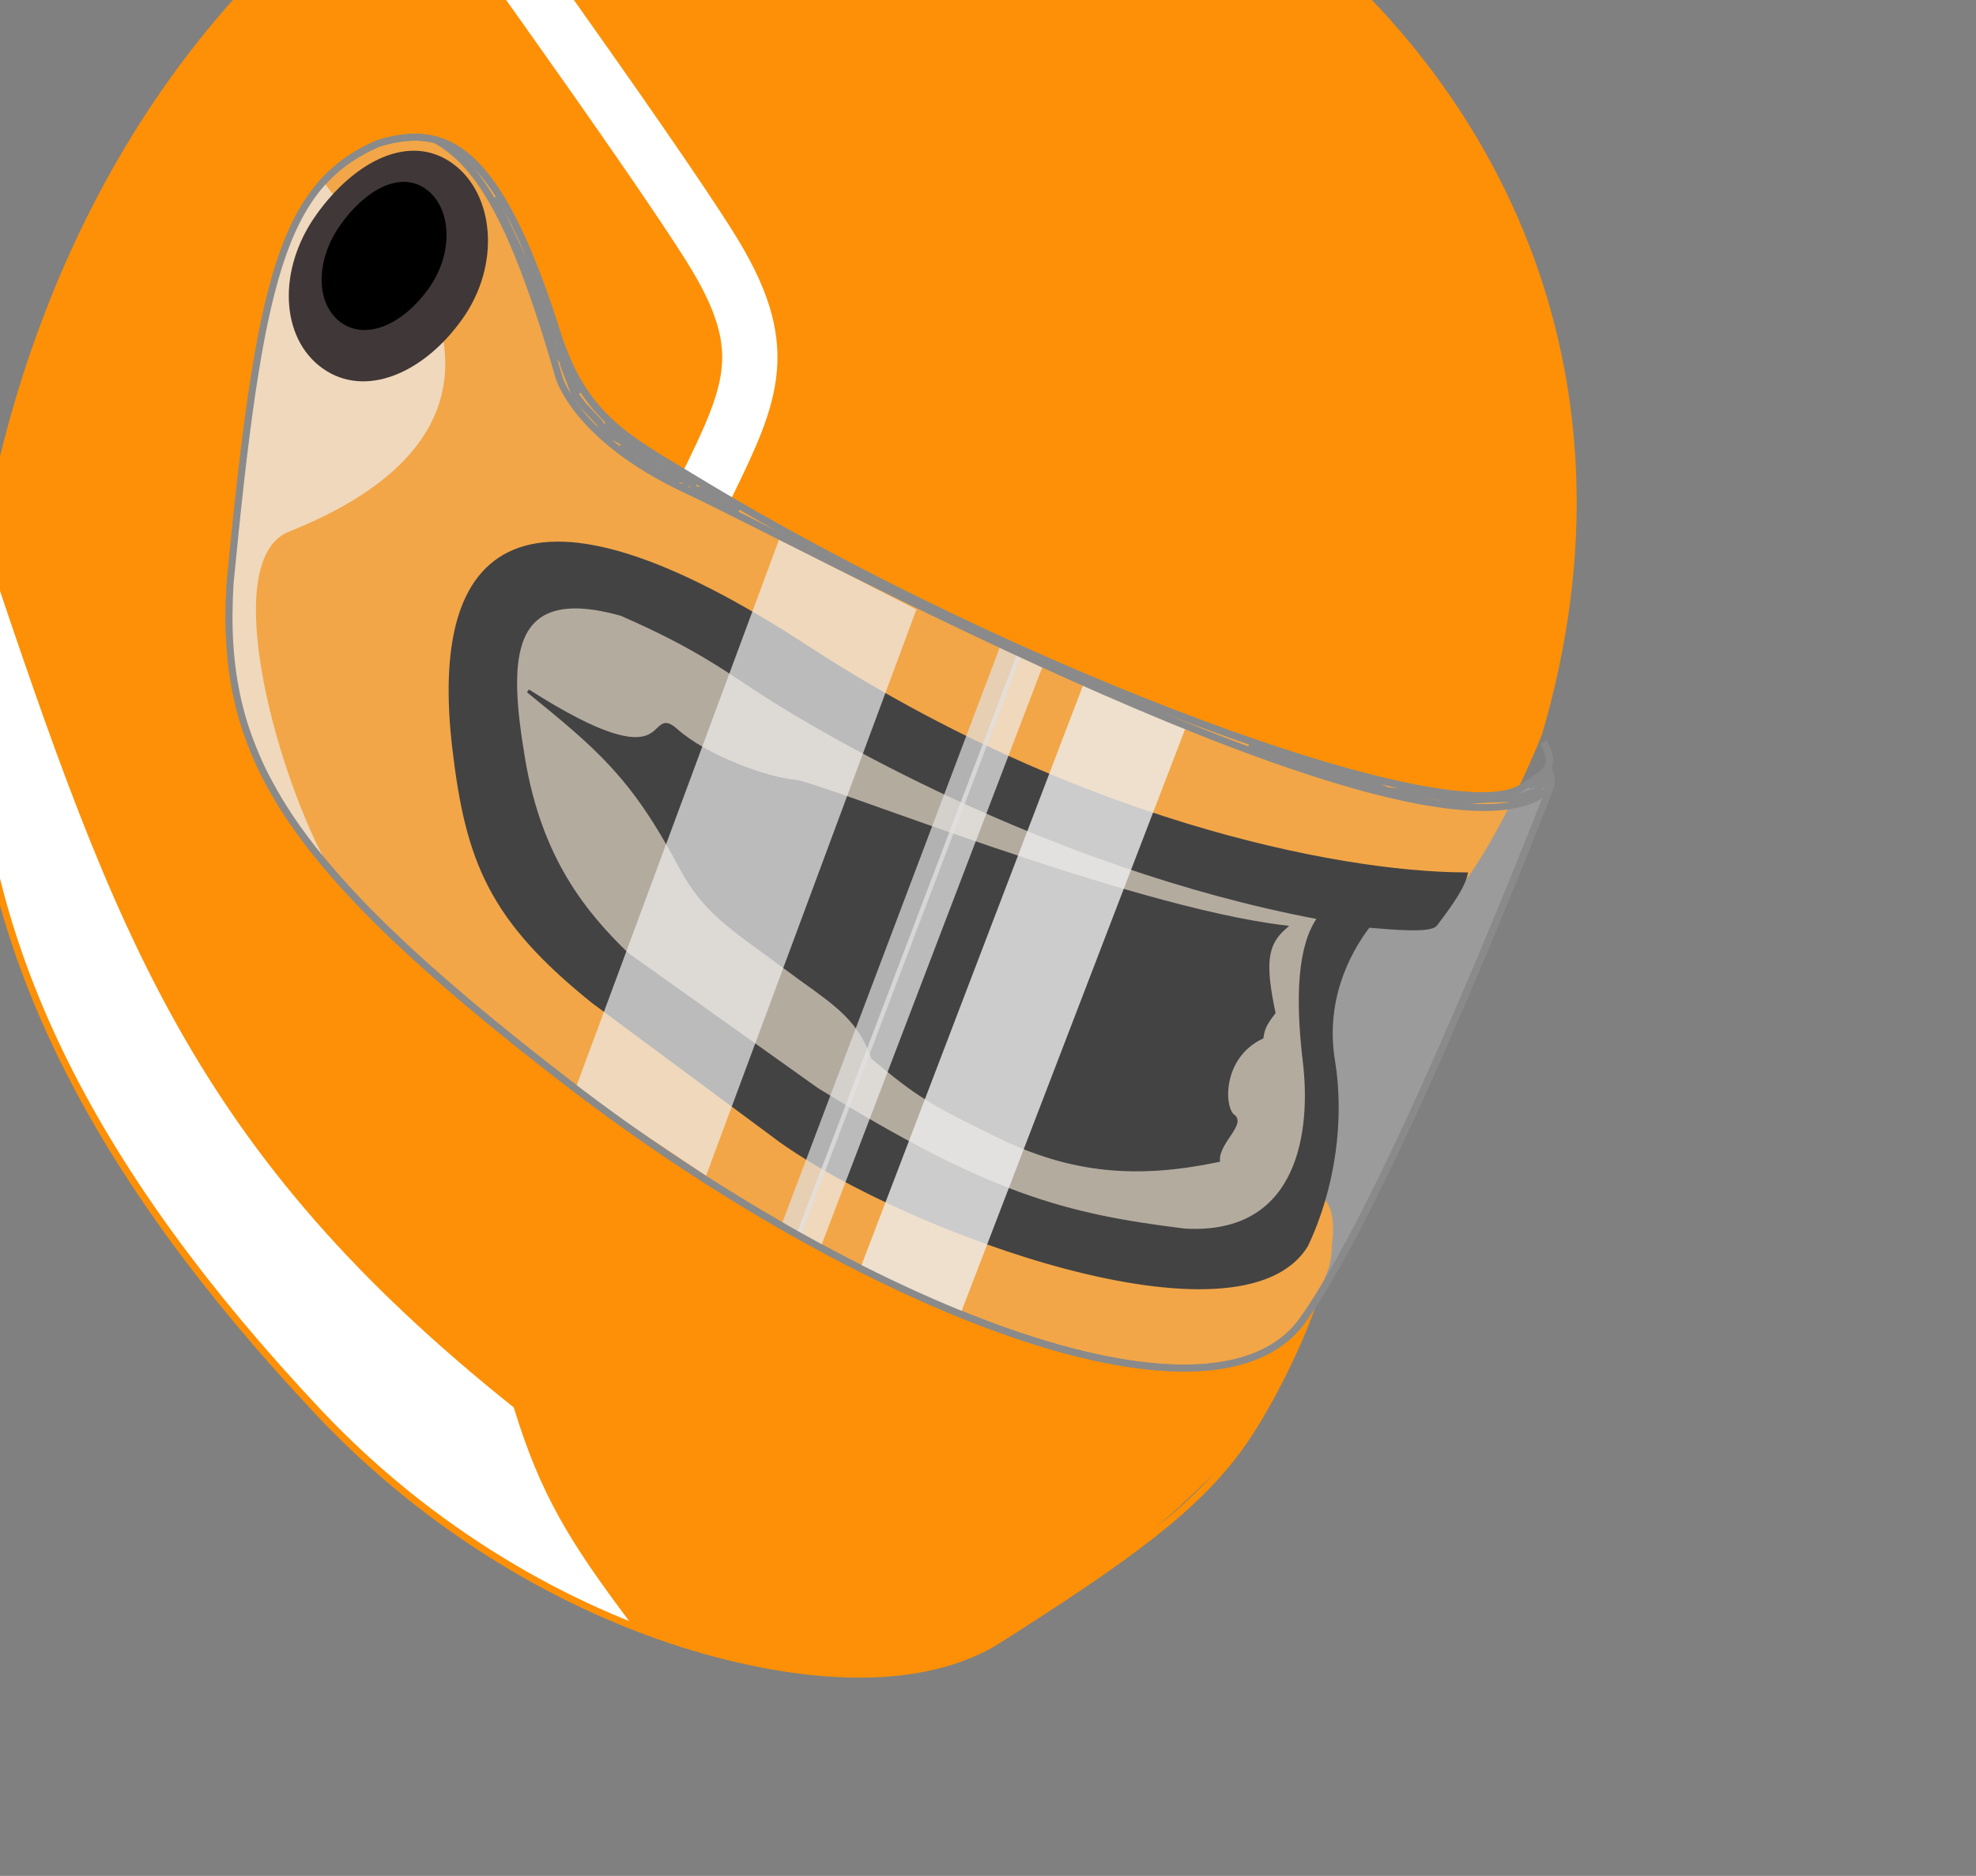 <svg width="767" height="728" viewBox="0 0 767 728" fill="none" xmlns="http://www.w3.org/2000/svg">
<rect x="0" y="0" width="767" height="728" fill="#808080" stroke="none"/>
<path d="M486.88 -37.755C369.143 -121.583 227.45 -117.725 134.248 -40.864L97.865 -4.777C95.007 43.327 145.392 99.603 171.958 131.344C198.524 163.085 207.281 181.269 254.277 219.882L331.479 270.575L440.058 322.231L522.479 344.576L569.029 339.242C643.768 234.272 621.639 58.194 486.88 -37.755Z" fill="#FD9006"/>
<path d="M165.795 -61.153C165.795 -61.153 252.007 57.945 275.952 96.37C299.896 134.795 292.399 151.685 274.068 189.085" stroke="white" stroke-width="21.446"/>
<path d="M123.397 547.813C35.809 454.664 -5.681 370.273 -10.001 281.824C-14.099 232.845 2.791 93.115 99.512 -7.879L261.37 224.933L386.994 303.689L534.429 348.81L518.269 371.506L512.447 403.7L510.495 451.476C514.139 466.318 520.459 482.085 514.609 495.02L514.255 495.805C507.931 509.79 486.956 556.18 480.502 562.654C458.067 585.158 436.638 606.246 385.879 638.507C335.121 670.768 210.985 640.961 123.397 547.813Z" fill="#FD9006"/>
<path d="M199.307 546.28C75.271 447.279 44.983 363.723 -5.04 214.812C-21.517 294.999 -9.794 416.639 139.82 563.779C176.508 596.314 216.828 620.747 244.574 629.814C220.602 597.951 209.562 579.784 199.307 546.28Z" fill="white" stroke="white" stroke-width="0.268"/>
<path d="M568.019 340.661C584.179 317.965 597.284 284.546 597.284 284.546C679.854 3.451 360.756 -178.857 170.242 -64.397C10.67 31.472 -14.946 222.72 -10.001 281.823C-5.68 370.272 35.809 454.664 123.397 547.812C210.985 640.961 336.445 668.876 387.203 636.615C437.961 604.354 464.327 585.339 481.826 560.762C499.325 536.186 525.112 478.984 512.947 466.047" stroke="#FD9006" stroke-width="2.681"/>
<path d="M569.023 339.239C567.64 345.663 559.332 355.853 557.312 358.69C555.292 361.527 540.73 360.102 531.199 359.337C522.614 370.597 513.797 388.921 517.514 411.583C521.23 434.246 517.755 460.791 507.096 483.258C481.66 525.001 352.643 478.031 302.988 442.677L230.235 388.74C190.579 356.879 181.412 334.406 176.241 290.442C166.911 211.12 202.269 178.842 313.231 251.171C415.433 317.789 517.81 339.115 569.023 339.239Z" fill="black"/>
<path d="M531.199 359.337C540.73 360.102 555.292 361.527 557.312 358.69C559.332 355.853 567.64 345.663 569.023 339.239C517.81 339.115 415.433 317.789 313.231 251.171C202.269 178.842 166.911 211.12 176.241 290.442C181.412 334.406 190.579 356.879 230.235 388.74L302.988 442.677C352.643 478.031 481.66 525.001 507.096 483.258C517.755 460.791 521.23 434.246 517.514 411.583C513.797 388.921 522.614 370.597 531.199 359.337ZM531.199 359.337C524.779 358.406 518.408 357.34 512.098 356.154M512.098 356.154C404.271 335.89 314.415 280.707 299.091 271.03C282.871 260.788 272.139 251.84 241.147 238.325C196.594 225.842 196.64 255.801 203.176 294.657C209.713 333.513 226.951 354.337 243.365 370.299C263.231 384.443 290.183 403.633 317.128 422.818C383.745 463.806 412.746 471.662 459.928 477.464C505.344 480.002 509.463 437.916 506.387 412.212C503.312 386.509 504.417 366.713 512.098 356.154Z" stroke="black" stroke-width="1.34"/>
<path d="M241.147 238.325C272.139 251.841 282.871 260.789 299.092 271.031C314.415 280.708 404.271 335.891 512.099 356.155C504.417 366.714 503.312 386.509 506.388 412.213C509.463 437.917 505.344 480.003 459.928 477.465C412.746 471.663 383.745 463.807 317.128 422.819L243.365 370.3C226.951 354.338 209.713 333.514 203.177 294.658C196.64 255.802 196.595 225.843 241.147 238.325Z" fill="#A49786" stroke="black" stroke-width="1.34"/>
<path d="M262.471 283.434C250.714 272.926 263.719 305.699 204.958 268.137C232.049 290.137 245.494 301.273 263.764 335.658C274.135 355.175 283.965 359.748 311.2 380.12C325.385 390.22 333.896 396.28 338.776 410.442C356.206 424.991 360.96 427.945 387.607 440.935C416.17 454.859 441.406 456.852 472.843 450.32C472.573 443.245 482.942 436.135 478.687 433.105C474.431 430.075 473.592 410.238 489.774 402.521C490.248 399.367 490.939 397.435 494.415 393C490.276 373.365 491.394 366.269 498.818 359.796C436.805 352.436 318.372 303.997 308.249 303.202C298.126 302.408 274.227 293.942 262.471 283.434Z" fill="black" stroke="black" stroke-width="1.34"/>
<path d="M216.896 131.278C193.896 57.685 174.058 47.337 146.743 55.677C109.521 71.927 100.669 108.377 89.309 226.41C85.36 292.002 108.704 334.274 220.573 420.338C332.443 506.402 470.38 561.861 505.729 512.212C541.079 462.564 601.973 304.984 601.973 304.984L600.883 297.795C599.495 300.426 595.892 302.29 590.841 305.608C562.731 324.072 392.191 260.363 269.813 186.056C244.193 170.499 227.509 162.635 216.896 131.278Z" fill="#D9D9D9" fill-opacity="0.31"/>
<path d="M599.114 287.985C601.64 292.739 602.07 295.547 600.883 297.795M600.883 297.795C599.495 300.426 595.892 302.29 590.841 305.608C562.731 324.072 392.191 260.363 269.813 186.056C244.193 170.499 227.509 162.635 216.896 131.278C193.896 57.685 174.058 47.337 146.743 55.677C109.521 71.927 100.669 108.377 89.309 226.41C85.36 292.002 108.704 334.274 220.573 420.338C332.443 506.402 470.38 561.861 505.729 512.212C541.079 462.564 601.973 304.984 601.973 304.984L600.883 297.795Z" stroke="#8A8A8A" stroke-width="2.681"/>
<path d="M171.958 131.346L125.51 70.486L114.4 86.09L105.333 113.836L94.892 170.532L89.332 241.389L91.806 270.94L102.575 297.846L118.61 326.364L126.111 333.843C106.014 296.019 85.246 217.104 112.153 206.335C139.059 195.566 179.245 173.529 171.958 131.346Z" fill="#EFEFEF" fill-opacity="0.7"/>
<path d="M355.718 236.531L302.438 209.284L223.41 422.357L274.068 456.288L355.718 236.531Z" fill="#EFEFEF" fill-opacity="0.7"/>
<path d="M309.122 479.11L394.812 253.679L405.343 256.902L318.644 483.751L309.122 479.11Z" fill="#EFEFEF" fill-opacity="0.7"/>
<path d="M396.231 254.688L388.128 251.056L303.449 475.069L310.541 480.119L396.231 254.688Z" fill="#E2E2E2" fill-opacity="0.7"/>
<path d="M333.839 492.433L420.539 265.583L460.643 281.312L372.933 509.58L333.839 492.433Z" fill="#EFEFEF" fill-opacity="0.8"/>
<path d="M599.114 287.985C601.64 292.739 601.934 295.45 600.747 297.698M601.973 304.984C601.973 304.984 541.079 462.564 505.729 512.212C470.38 561.861 332.443 506.402 220.573 420.338C108.704 334.274 85.36 292.002 89.309 226.41C100.669 108.377 109.521 71.927 146.743 55.677C154.752 53.232 162.118 52.393 169.11 54.284M601.973 304.984C602.351 301.731 601.834 300.147 600.747 297.698M601.973 304.984C597.761 309.62 594.052 311.206 585.791 312.701C516.374 323.13 310.133 210.488 266.783 190.311C223.433 170.134 216.919 146.257 216.919 146.257C198.627 82.551 184.894 63.265 169.11 54.284M600.747 297.698C599.359 300.329 595.892 302.29 590.841 305.608C562.731 324.072 392.191 260.363 269.813 186.056C269.311 185.751 268.814 185.45 268.319 185.151M169.11 54.284C185.963 58.842 200.64 79.263 216.896 131.278C227.301 162.021 243.542 170.182 268.319 185.151M484.542 289.777L510.87 297.835L521.401 301.057L530.514 303.27L538.616 306.902L548.739 307.696L560.28 309.5L567.974 310.703L579.106 310.079L587.811 309.864L596.106 307.219L598.126 304.382L600.554 303.974L595.697 304.791L600.146 301.545L593.269 305.199M267.384 186.464L259.69 185.261L256.853 183.241L255.859 180.143M267.384 186.464L255.859 180.143M267.384 186.464L265.364 189.301M255.859 180.143L241.249 172.131L244.086 174.151L245.505 175.161L255.435 182.231L236.177 164.244L236.585 166.673L247.933 174.753L235.575 168.091L232.33 163.643L226.247 157.174L223.002 152.726L218.53 140.992L225.43 152.317L214.876 134.115L211.824 123.391L208.771 112.667L195.164 83.74L191.51 76.864M268.319 185.151L268.803 187.474L269.211 189.902L273.058 190.504L281.086 194.241L286.835 198.175" stroke="#8A8A8A" stroke-width="2.681"/>
<path d="M179.436 123.844C164.375 144.996 141.666 154.668 125.214 142.954C108.762 131.24 107.634 104.597 122.695 83.445C137.756 62.292 159.046 51.611 175.498 63.324C191.95 75.038 194.496 102.691 179.436 123.844Z" fill="#403738"/>
<path d="M165.438 110.978C160.662 117.741 154.831 122.683 149.073 125.086C143.337 127.479 137.773 127.33 133.242 124.131C128.682 120.911 126.258 115.372 126.185 108.836C126.111 102.303 128.401 94.883 133.139 88.172C137.933 81.382 143.565 76.288 149.115 73.742C154.629 71.212 159.958 71.223 164.472 74.411C169.046 77.64 171.682 83.35 171.962 90.051C172.241 96.739 170.157 104.294 165.438 110.978Z" fill="black" stroke="black" stroke-width="2.681"/>
</svg>

